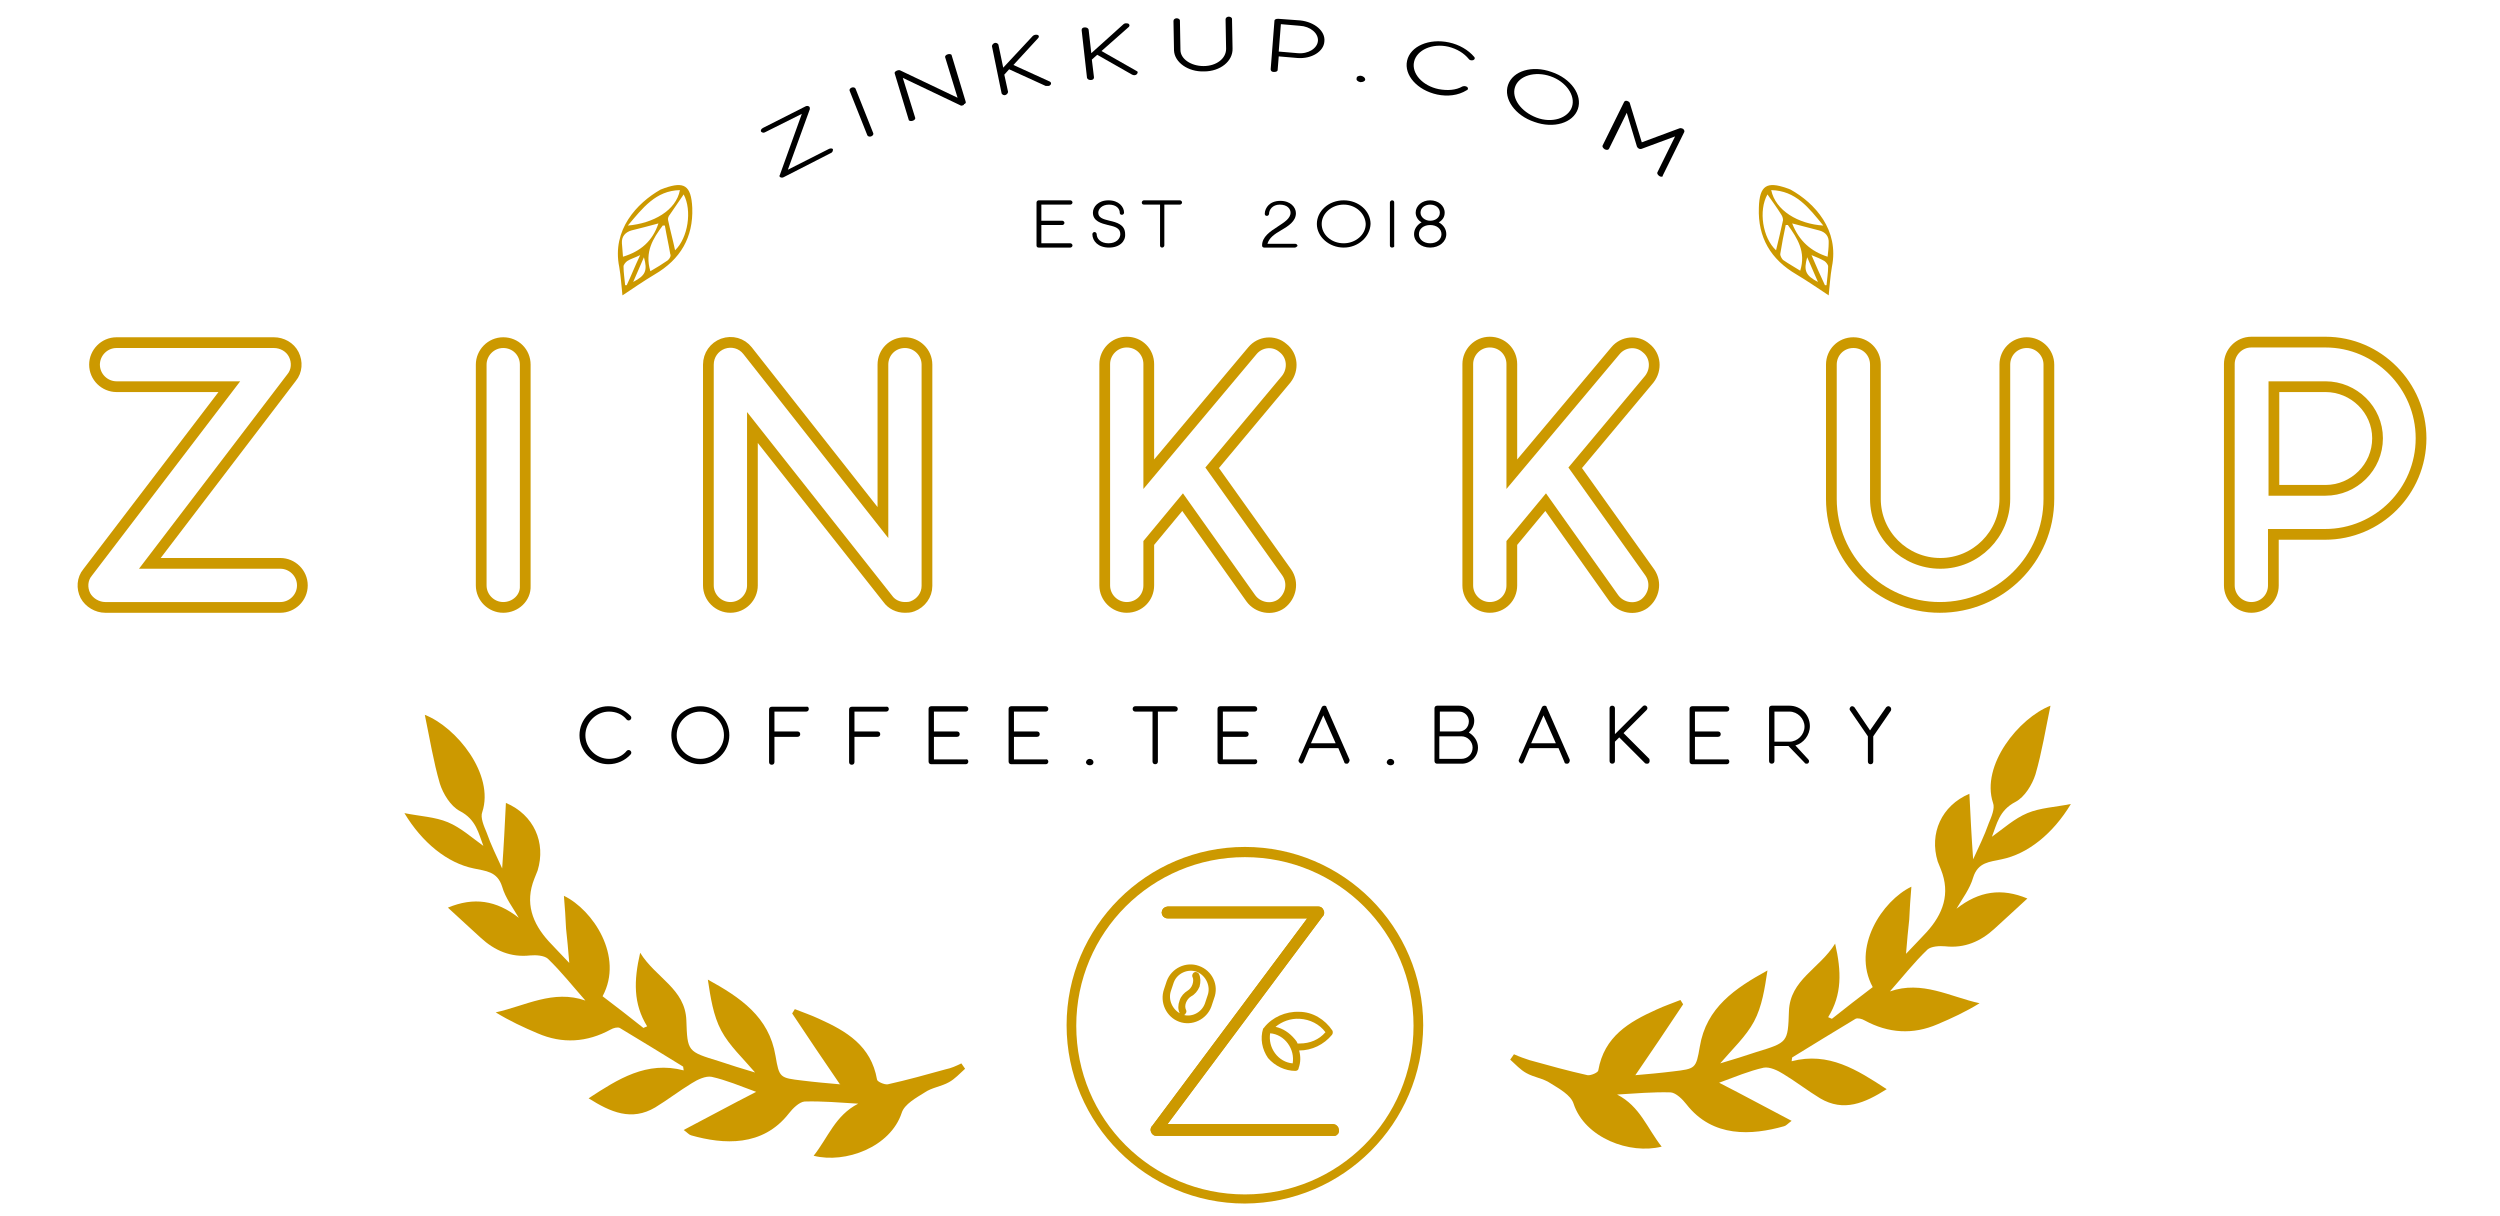 <?xml version="1.0" encoding="utf-8"?>
<!-- Generator: Adobe Illustrator 22.0.0, SVG Export Plug-In . SVG Version: 6.00 Build 0)  -->
<svg version="1.1" id="Layer_1" xmlns="http://www.w3.org/2000/svg" xmlns:xlink="http://www.w3.org/1999/xlink" x="0px" y="0px"
	 viewBox="0 0 465.5 226.4" style="enable-background:new 0 0 465.5 226.4;" xml:space="preserve">
<style type="text/css">
	.st0{fill:#CC9900;}
	.st1{fill:none;stroke:#CC9900;stroke-width:2;stroke-miterlimit:10;}
	.st2{fill:#CC9900;stroke:#CC9900;stroke-width:0.75;stroke-miterlimit:10;}
	.st3{enable-background:new    ;}
	.st4{fill:#CC9900;stroke:#CC9900;stroke-miterlimit:10;}
</style>
<path class="st0" d="M284.8,197.4c3.6,1,7.2,2,10.8,2.8c0.6,0.1,2-0.5,2-0.9c1.1-6.3,5.7-9,10.8-11.3c1.5-0.7,3-1.2,4.5-1.8
	c0.2,0.3,0.3,0.5,0.5,0.8c-2.9,4.4-5.9,8.8-8.9,13.2c-0.2-0.2-0.1,0,0,0c2.3-0.2,4.6-0.4,7-0.7c4.2-0.5,4.3-0.5,5-4.6
	c1.2-7.3,6.6-10.9,12.6-14.2c-0.5,3.3-1,6.7-2.5,9.5s-4,5.1-6.3,7.8c2.4-0.7,4.6-1.4,6.7-2.1c5.9-1.8,5.9-1.8,6.1-7.6
	c0.2-5.9,5.7-7.9,8.6-12.6c1.2,5.2,1.3,9.5-1.3,13.7c0.2,0.1,0.5,0.2,0.7,0.3c2.5-2,5.1-4,7.6-5.9c-4-7.4,1.8-16.1,7.2-18.7
	c-0.2,2.2-0.3,4.1-0.4,6.1c-0.2,1.9-0.4,3.8-0.6,6.4c1.6-1.7,2.7-2.8,3.8-4c3.1-3.4,4.5-7.2,2.7-11.7c-0.2-0.5-0.4-1-0.6-1.5
	c-1.6-5.2,0.7-10.4,5.9-12.6c0.2,4.1,0.4,8.1,0.7,12.2c1-2.2,2.1-4.4,2.9-6.7c0.5-1.2,1.2-2.8,0.8-3.8c-2.3-7,4.8-15.8,10.7-18.1
	c-0.9,4.3-1.6,8.7-2.8,12.8c-0.6,1.9-2,4.2-3.7,5.1c-3.1,1.6-3.5,4.2-4.4,6.5c2.1-1.5,4.2-3.4,6.6-4.4s5.1-1.1,8.1-1.7
	c-3.3,5.5-8,9.3-12.9,10.3c-2.2,0.5-4.4,0.5-5.3,3.4c-0.6,2.1-2,3.9-3.1,5.8c4.2-3.3,8.4-3.9,13.2-1.9c-2.2,2-4.1,3.8-6.1,5.6
	c-2.6,2.4-5.6,3.7-9.2,3.3c-1.1-0.1-2.6,0-3.3,0.6c-2.5,2.4-4.7,5.2-7,7.8c6-2.1,11.2,1,16.7,2.2c-2.6,1.6-5.2,2.8-7.8,3.9
	c-4.6,2-9.2,1.7-13.6-0.7c-0.5-0.3-1.3-0.5-1.7-0.3c-4,2.4-7.9,4.8-11.8,7.2c0,0.2-0.1,0.5-0.1,0.7c6.9-1.8,12.2,1.6,17.7,5.2
	c-4.1,2.6-8,4.3-12.4,1.7c-2.3-1.4-4.5-3.1-6.8-4.5c-1.1-0.7-2.6-1.4-3.7-1.2c-2.7,0.6-5.3,1.7-8.3,2.8c4.7,2.4,8.9,4.7,13.5,7.1
	c-0.7,0.5-1,0.9-1.4,1c-6,1.7-13.3,2.2-18.2-4.1c-0.7-0.9-1.9-2.1-2.9-2.2c-3.3-0.1-6.6,0.2-10,0.4c4.3,2.2,5.6,6.3,8.3,9.7
	c-5.9,1.5-14.3-1.6-16.4-8c-0.5-1.6-2.7-2.8-4.3-3.8c-1.3-0.9-3.1-1.1-4.5-1.9c-1.1-0.6-2-1.6-3-2.5c0.2-0.3,0.4-0.6,0.7-1
	C283,196.8,283.9,197.1,284.8,197.4z"/>
<path class="st0" d="M176.1,199.1c-3.6,1-7.2,2-10.8,2.8c-0.6,0.1-2-0.5-2-0.9c-1.1-6.3-5.7-9-10.8-11.3c-1.5-0.7-3-1.2-4.5-1.8
	c-0.2,0.3-0.3,0.5-0.5,0.8c2.9,4.4,5.9,8.8,8.9,13.2c0.2-0.2,0.1,0,0,0c-2.3-0.2-4.6-0.4-7-0.7c-4.2-0.5-4.3-0.5-5-4.6
	c-1.2-7.3-6.6-10.9-12.6-14.2c0.5,3.3,1,6.7,2.5,9.5s4,5.1,6.3,7.8c-2.4-0.7-4.6-1.4-6.7-2.1c-5.9-1.8-5.9-1.8-6.1-7.6
	c-0.2-5.9-5.7-7.9-8.6-12.6c-1.2,5.2-1.3,9.5,1.3,13.7c-0.2,0.1-0.5,0.2-0.7,0.3c-2.5-2-5.1-4-7.6-5.9c4-7.4-1.8-16.1-7.2-18.7
	c0.2,2.2,0.3,4.1,0.4,6.1c0.2,1.9,0.4,3.8,0.6,6.4c-1.6-1.7-2.7-2.8-3.8-4c-3.1-3.4-4.5-7.2-2.7-11.7c0.2-0.5,0.4-1,0.6-1.5
	c1.6-5.2-0.7-10.4-5.9-12.6c-0.2,4.1-0.4,8.1-0.7,12.2c-1-2.2-2.1-4.4-2.9-6.7c-0.5-1.2-1.2-2.8-0.8-3.8c2.3-7-4.8-15.8-10.7-18.1
	c0.9,4.3,1.6,8.7,2.8,12.8c0.6,1.9,2,4.2,3.7,5.1c3.1,1.6,3.5,4.2,4.4,6.5c-2.1-1.5-4.2-3.4-6.6-4.4s-5.1-1.1-8.1-1.7
	c3.3,5.5,8,9.3,12.9,10.3c2.2,0.5,4.4,0.5,5.3,3.4c0.6,2.1,2,3.9,3.1,5.8c-4.2-3.3-8.4-3.9-13.2-1.9c2.2,2,4.1,3.8,6.1,5.6
	c2.6,2.4,5.6,3.7,9.2,3.3c1.1-0.1,2.6,0,3.3,0.6c2.5,2.4,4.7,5.2,7,7.8c-6-2.1-11.2,1-16.7,2.2c2.6,1.6,5.2,2.8,7.8,3.9
	c4.6,2,9.2,1.7,13.6-0.7c0.5-0.3,1.3-0.5,1.7-0.3c4,2.4,7.9,4.8,11.8,7.2c0,0.2,0.1,0.5,0.1,0.7c-6.9-1.8-12.2,1.6-17.7,5.2
	c4.1,2.6,8,4.3,12.4,1.7c2.3-1.4,4.5-3.1,6.8-4.5c1.1-0.7,2.6-1.4,3.7-1.2c2.7,0.6,5.3,1.7,8.3,2.8c-4.7,2.4-8.9,4.7-13.5,7.1
	c0.7,0.5,1,0.9,1.4,1c6,1.7,13.3,2.2,18.2-4.1c0.7-0.9,1.9-2.1,2.9-2.2c3.3-0.1,6.6,0.2,10,0.4c-4.3,2.2-5.6,6.3-8.3,9.7
	c5.9,1.5,14.3-1.6,16.4-8c0.5-1.6,2.7-2.8,4.3-3.8c1.3-0.9,3.1-1.1,4.5-1.9c1.1-0.6,2-1.6,3-2.5c-0.2-0.3-0.4-0.6-0.7-1
	C178,198.5,177.1,198.9,176.1,199.1z"/>
<g>
	<path class="st1" d="M52.2,113.1H19.6c-1.5,0-3-0.9-3.7-2.2c-0.7-1.4-0.6-3.1,0.4-4.3L42.7,72h-21c-2.2,0-4.1-1.8-4.1-4.1
		c0-2.2,1.8-4.1,4.1-4.1H51c1.5,0,3,0.8,3.7,2.2c0.7,1.4,0.6,3.1-0.4,4.3l-26.4,34.6h24.3c2.2,0,4.1,1.8,4.1,4.1
		S54.4,113.1,52.2,113.1z"/>
	<path class="st1" d="M93.7,113.1c-2.2,0-4.1-1.8-4.1-4.1V67.9c0-2.2,1.8-4.1,4.1-4.1s4.1,1.8,4.1,4.1v41.2
		C97.9,111.3,96,113.1,93.7,113.1z"/>
	<path class="st1" d="M168.5,113.1c-1.3,0-2.5-0.6-3.2-1.6l-25.2-31.9V109c0,2.2-1.8,4.1-4.1,4.1c-2.2,0-4.1-1.8-4.1-4.1V67.9
		c0-1.8,1.1-3.3,2.7-3.9c1.7-0.6,3.5-0.1,4.6,1.3l25.2,32V67.9c0-2.3,1.8-4.1,4.1-4.1c2.2,0,4.1,1.8,4.1,4.1v41.2
		c0,1.7-1.1,3.2-2.7,3.8C169.4,113.1,168.9,113.1,168.5,113.1z"/>
	<path class="st1" d="M239.6,106.6c1.3,1.9,0.8,4.4-1,5.8c-1.8,1.3-4.4,0.8-5.7-1l-12.7-17.9l-6.3,7.6v7.9c0,2.3-1.8,4.1-4.1,4.1
		c-2.2,0-4.1-1.8-4.1-4.1V67.8c0-2.2,1.8-4.1,4.1-4.1s4.1,1.8,4.1,4.1v20.5l19.3-23c1.4-1.7,4-2,5.7-0.5c1.8,1.4,2,4,0.6,5.8
		l-13.8,16.5L239.6,106.6z"/>
	<path class="st1" d="M307.2,106.6c1.3,1.9,0.8,4.4-1,5.8c-1.8,1.3-4.4,0.8-5.7-1l-12.7-17.9l-6.3,7.6v7.9c0,2.3-1.8,4.1-4.1,4.1
		c-2.2,0-4.1-1.8-4.1-4.1V67.8c0-2.2,1.8-4.1,4.1-4.1c2.3,0,4.1,1.8,4.1,4.1v20.5l19.3-23c1.4-1.7,4-2,5.7-0.5c1.8,1.4,2,4,0.6,5.8
		l-13.8,16.5L307.2,106.6z"/>
	<path class="st1" d="M361.2,113.1c-11.2,0-20.2-9.1-20.2-20.2v-25c0-2.3,1.8-4.1,4.1-4.1s4.1,1.8,4.1,4.1v25c0,6.6,5.4,12,12.1,12
		c6.6,0,12-5.4,12-12v-25c0-2.3,1.8-4.1,4.1-4.1c2.2,0,4.1,1.8,4.1,4.1v25C381.5,104.1,372.4,113.1,361.2,113.1z"/>
	<path class="st1" d="M450.8,81.6c0,9.9-8,17.9-17.9,17.9h-9.6v9.5c0,2.3-1.8,4.1-4.1,4.1c-2.2,0-4.1-1.8-4.1-4.1V67.8
		c0-2.2,1.8-4.1,4.1-4.1H433C442.8,63.7,450.8,71.8,450.8,81.6z M442.7,81.6c0-5.3-4.4-9.6-9.7-9.6h-9.6v19.3h9.6
		C438.3,91.3,442.7,87,442.7,81.6z"/>
</g>
<g>
	<path d="M113.3,142.3c-3,0-5.4-2.4-5.4-5.4s2.4-5.4,5.4-5.4c1.6,0,3,0.7,4.1,1.8c0.2,0.2,0.2,0.5,0,0.7s-0.5,0.2-0.7,0
		c-0.8-1-2-1.5-3.3-1.5c-2.4,0-4.4,2-4.4,4.4s2,4.4,4.4,4.4c1.3,0,2.5-0.5,3.3-1.5c0.2-0.2,0.5-0.2,0.7,0s0.2,0.5,0,0.7
		C116.4,141.6,114.9,142.3,113.3,142.3z"/>
	<path d="M130.4,142.3c-3,0-5.4-2.4-5.4-5.4s2.4-5.4,5.4-5.4c3,0,5.4,2.4,5.4,5.4S133.4,142.3,130.4,142.3z M130.4,132.5
		c-2.4,0-4.4,2-4.4,4.4s2,4.4,4.4,4.4c2.4,0,4.4-2,4.4-4.4C134.8,134.4,132.8,132.5,130.4,132.5z"/>
	<path d="M150.6,132c0,0.3-0.2,0.5-0.5,0.5h-5.9v3.7h4.3c0.3,0,0.5,0.2,0.5,0.5s-0.2,0.5-0.5,0.5h-4.3v4.7c0,0.3-0.2,0.5-0.5,0.5
		s-0.5-0.2-0.5-0.5v-9.8c0-0.3,0.2-0.5,0.5-0.5h6.4C150.4,131.5,150.6,131.7,150.6,132z"/>
	<path d="M165.5,132c0,0.3-0.2,0.5-0.5,0.5h-5.9v3.7h4.3c0.3,0,0.5,0.2,0.5,0.5s-0.2,0.5-0.5,0.5h-4.3v4.7c0,0.3-0.2,0.5-0.5,0.5
		s-0.5-0.2-0.5-0.5v-9.8c0-0.3,0.2-0.5,0.5-0.5h6.4C165.2,131.5,165.5,131.7,165.5,132z"/>
	<path d="M180.3,141.8c0,0.3-0.2,0.5-0.5,0.5h-6.4c-0.3,0-0.5-0.2-0.5-0.5V132c0-0.3,0.2-0.5,0.5-0.5h6.4c0.3,0,0.5,0.2,0.5,0.5
		s-0.2,0.5-0.5,0.5h-5.9v3.7h4.3c0.3,0,0.5,0.2,0.5,0.5s-0.2,0.5-0.5,0.5h-4.3v4.2h5.9C180.1,141.3,180.3,141.5,180.3,141.8z"/>
	<path d="M195.2,141.8c0,0.3-0.2,0.5-0.5,0.5h-6.4c-0.3,0-0.5-0.2-0.5-0.5V132c0-0.3,0.2-0.5,0.5-0.5h6.4c0.3,0,0.5,0.2,0.5,0.5
		s-0.2,0.5-0.5,0.5h-5.9v3.7h4.3c0.3,0,0.5,0.2,0.5,0.5s-0.2,0.5-0.5,0.5h-4.3v4.2h5.9C194.9,141.3,195.2,141.5,195.2,141.8z"/>
	<path d="M202.9,141.3c0.4,0,0.7,0.3,0.7,0.6c0,0.4-0.3,0.6-0.7,0.6s-0.7-0.3-0.7-0.6C202.3,141.5,202.6,141.3,202.9,141.3z"/>
	<path d="M219.3,132c0,0.3-0.2,0.5-0.5,0.5h-3.2v9.3c0,0.3-0.2,0.5-0.5,0.5s-0.5-0.2-0.5-0.5v-9.3h-3.2c-0.3,0-0.5-0.2-0.5-0.5
		s0.2-0.5,0.5-0.5h7.3C219.1,131.5,219.3,131.7,219.3,132z"/>
	<path d="M234.1,141.8c0,0.3-0.2,0.5-0.5,0.5h-6.4c-0.3,0-0.5-0.2-0.5-0.5V132c0-0.3,0.2-0.5,0.5-0.5h6.4c0.3,0,0.5,0.2,0.5,0.5
		s-0.2,0.5-0.5,0.5h-5.9v3.7h4.3c0.3,0,0.5,0.2,0.5,0.5s-0.2,0.5-0.5,0.5h-4.3v4.2h5.9C233.9,141.3,234.1,141.5,234.1,141.8z"/>
	<path d="M250.9,142.2c-0.1,0-0.1,0-0.2,0c-0.2,0-0.4-0.1-0.4-0.3l-1.1-2.6h-5.4l-1.1,2.6c-0.1,0.2-0.4,0.4-0.6,0.2
		c-0.2-0.1-0.4-0.4-0.3-0.6l4.3-9.8c0.1-0.2,0.3-0.3,0.5-0.3s0.4,0.1,0.4,0.3l4.3,9.8C251.3,141.8,251.1,142.1,250.9,142.2z
		 M248.7,138.4l-2.3-5.2l-2.3,5.2H248.7z"/>
	<path d="M258.9,141.3c0.4,0,0.7,0.3,0.7,0.6c0,0.4-0.3,0.6-0.7,0.6s-0.7-0.3-0.7-0.6C258.3,141.5,258.6,141.3,258.9,141.3z"/>
	<path d="M275.2,139.2c0,1.7-1.4,3-3,3h-4.6c-0.3,0-0.5-0.2-0.5-0.5v-9.8c0-0.3,0.2-0.5,0.5-0.5h4.1c1.6,0,2.8,1.3,2.8,2.8
		c0,0.9-0.4,1.6-1,2.2C274.5,137,275.2,138,275.2,139.2z M271.7,132.5h-3.6v3.7h3.6c1,0,1.8-0.8,1.8-1.9
		C273.5,133.3,272.7,132.5,271.7,132.5z M274.2,139.2c0-1.1-0.9-2.1-2.1-2.1H268v4.2h4.1C273.3,141.3,274.2,140.4,274.2,139.2z"/>
	<path d="M291.9,142.2c-0.1,0-0.1,0-0.2,0c-0.2,0-0.4-0.1-0.4-0.3l-1.1-2.6h-5.4l-1.1,2.6c-0.1,0.2-0.4,0.4-0.6,0.2
		c-0.2-0.1-0.4-0.4-0.3-0.6l4.3-9.8c0.1-0.2,0.3-0.3,0.5-0.3s0.4,0.1,0.4,0.3l4.3,9.8C292.3,141.8,292.2,142.1,291.9,142.2z
		 M289.7,138.4l-2.3-5.2l-2.3,5.2H289.7z"/>
	<path d="M307,142.1c-0.1,0.1-0.2,0.1-0.3,0.1c-0.1,0-0.3,0-0.4-0.1l-4.8-4.8l-0.8,0.8v3.6c0,0.3-0.2,0.5-0.5,0.5s-0.5-0.2-0.5-0.5
		v-9.8c0-0.3,0.2-0.5,0.5-0.5s0.5,0.2,0.5,0.5v4.8l5.2-5.2c0.2-0.2,0.5-0.2,0.7,0s0.2,0.5,0,0.7l-4.3,4.3l4.8,4.8
		C307.2,141.6,307.2,141.9,307,142.1z"/>
	<path d="M322,141.8c0,0.3-0.2,0.5-0.5,0.5h-6.4c-0.3,0-0.5-0.2-0.5-0.5V132c0-0.3,0.2-0.5,0.5-0.5h6.4c0.3,0,0.5,0.2,0.5,0.5
		s-0.2,0.5-0.5,0.5h-5.9v3.7h4.3c0.3,0,0.5,0.2,0.5,0.5s-0.2,0.5-0.5,0.5h-4.3v4.2h5.9C321.8,141.3,322,141.5,322,141.8z"/>
	<path d="M336.7,141.4c0.2,0.2,0.2,0.5,0,0.7c-0.1,0.1-0.2,0.1-0.3,0.1c-0.1,0-0.3,0-0.4-0.2l-3-3.1h-2.6v2.8c0,0.3-0.2,0.5-0.5,0.5
		s-0.5-0.2-0.5-0.5v-9.8c0-0.3,0.2-0.5,0.5-0.5h3.3c2.1,0,3.8,1.7,3.8,3.8c0,1.7-1.2,3.2-2.7,3.6L336.7,141.4z M330.4,138.1h2.8
		c1.5,0,2.8-1.3,2.8-2.8s-1.3-2.8-2.8-2.8h-2.8V138.1z"/>
	<path d="M352.1,132.3l-3.3,4.8v4.7c0,0.3-0.2,0.5-0.5,0.5s-0.5-0.2-0.5-0.5v-4.7l-3.3-4.8c-0.2-0.2-0.1-0.5,0.1-0.7
		s0.5-0.1,0.7,0.1l2.9,4.3l3-4.3c0.2-0.2,0.5-0.3,0.7-0.1C352.1,131.7,352.2,132,352.1,132.3z"/>
</g>
<g>
	<path d="M199.7,45.7c0,0.2-0.2,0.4-0.4,0.4h-5.9c-0.3,0-0.4-0.2-0.4-0.4v-8c0-0.2,0.2-0.4,0.4-0.4h5.9c0.2,0,0.4,0.2,0.4,0.4
		s-0.2,0.4-0.4,0.4h-5.4v3h3.9c0.2,0,0.4,0.2,0.4,0.4s-0.2,0.4-0.4,0.4h-3.9v3.4h5.4C199.5,45.3,199.7,45.5,199.7,45.7z"/>
	<path d="M206.5,46.1c-2,0-3.1-1.2-3.1-2.5c0-0.2,0.2-0.4,0.4-0.4s0.4,0.2,0.4,0.4c0,0.8,0.7,1.7,2.2,1.7s2.2-0.9,2.2-1.7
		c0-1.1-0.9-1.4-2.3-1.7c-1.2-0.3-2.8-0.7-2.8-2.3c0-1.1,1-2.3,2.9-2.3s2.9,1.2,2.9,2.3c0,0.2-0.2,0.4-0.4,0.4
		c-0.3,0-0.4-0.2-0.4-0.4c0-0.7-0.6-1.5-2-1.5c-1.3,0-2,0.8-2,1.5c0,0.9,0.8,1.2,2.1,1.5s2.9,0.7,2.9,2.5
		C209.6,44.9,208.5,46.1,206.5,46.1z"/>
	<path d="M220.1,37.7c0,0.2-0.2,0.4-0.4,0.4h-2.9v7.6c0,0.2-0.2,0.4-0.4,0.4c-0.3,0-0.4-0.2-0.4-0.4v-7.6h-3c-0.3,0-0.4-0.2-0.4-0.4
		s0.2-0.4,0.4-0.4h6.7C219.9,37.3,220.1,37.5,220.1,37.7z"/>
	<path d="M241.1,46.1h-5.7c-0.3,0-0.4-0.2-0.4-0.4c0-1.6,1.5-2.6,2.9-3.5c1.2-0.8,2.4-1.5,2.4-2.6c0-0.7-0.6-1.5-2-1.5s-2,1-2,1.7
		c0,0.2-0.2,0.4-0.4,0.4c-0.3,0-0.4-0.2-0.4-0.4c0-0.6,0.3-1.2,0.7-1.6c0.4-0.4,1.1-0.8,2.2-0.8c1.9,0,2.9,1.2,2.9,2.3
		c0,1.5-1.4,2.4-2.8,3.2c-1.2,0.7-2.2,1.4-2.5,2.5h5.2c0.2,0,0.4,0.2,0.4,0.4C241.5,45.9,241.3,46.1,241.1,46.1z"/>
	<path d="M250.2,46.1c-2.7,0-5-2-5-4.4s2.2-4.4,5-4.4s5,2,5,4.4C255.1,44.1,252.9,46.1,250.2,46.1z M250.2,38.1
		c-2.2,0-4.1,1.6-4.1,3.6s1.8,3.6,4.1,3.6c2.2,0,4.1-1.6,4.1-3.6C254.2,39.7,252.4,38.1,250.2,38.1z"/>
	<path d="M259.2,46.1c-0.3,0-0.4-0.2-0.4-0.4v-8c0-0.2,0.2-0.4,0.4-0.4c0.3,0,0.4,0.2,0.4,0.4v8C259.7,45.9,259.5,46.1,259.2,46.1z"
		/>
	<path d="M269.3,43.6c0,1.4-1.3,2.5-3,2.5s-3-1.1-3-2.5c0-0.9,0.5-1.7,1.4-2.2c-0.7-0.4-1.1-1.1-1.1-1.8c0-1.3,1.2-2.3,2.7-2.3
		c1.5,0,2.7,1,2.7,2.3c0,0.8-0.4,1.4-1.1,1.8C268.8,41.9,269.3,42.7,269.3,43.6z M268.4,43.6c0-1-0.9-1.7-2.1-1.7s-2.1,0.7-2.1,1.7
		s0.9,1.7,2.1,1.7S268.4,44.6,268.4,43.6z M266.3,41.1c1,0,1.8-0.6,1.8-1.5s-0.8-1.5-1.8-1.5s-1.8,0.6-1.8,1.5
		C264.5,40.4,265.3,41.1,266.3,41.1z"/>
</g>
<path class="st0" d="M115.3,49.7c0.3,1.7,0.4,3.5,0.6,5.3c2.1-1.4,4-2.7,6-3.9c4.8-2.8,7.2-6.9,7-12.4c-0.2-4.3-1.6-4.9-5.1-3.7
	c-0.3,0.1-0.5,0.2-0.8,0.3C118.6,37.8,113.9,42.8,115.3,49.7z M116.7,53.1c-0.1,0-0.2,0-0.3,0c-0.1-1.2-0.3-2.3-0.3-3.5
	c0-0.3,0.4-0.8,0.7-1c0.6-0.4,1.4-0.6,2.4-1.1C118.2,49.6,117.5,51.4,116.7,53.1z M116,47.8c-0.1-0.9-0.1-1.7-0.2-2.5
	c-0.1-1.3,0.7-2.1,1.8-2.4c1.6-0.4,3.2-0.8,5-1.3C121.5,44.9,119.3,46.8,116,47.8z M117.9,52.5c0.7-1.6,1.3-3,2-4.6
	C120.6,50.4,120.2,51.3,117.9,52.5z M124.3,48.5c-1,0.7-2,1.3-3.2,2c-1.1-3.6,0.5-6.1,2.3-8.5c0.2,0,0.3,0,0.4,0
	c0.3,1.8,0.7,3.5,1,5.3C125,47.6,124.7,48.2,124.3,48.5z M127.3,36.2c1.6,3,0.8,8.1-1.6,10.4c-0.4-1.9-0.9-3.7-1.3-5.6
	c-0.1-0.3,0.1-0.8,0.3-1C125.6,38.7,126.4,37.5,127.3,36.2z M126.6,35.4c-0.7,3.8-5,6.2-9.7,6.6C119.7,38.7,122.1,35.5,126.6,35.4z"
	/>
<path class="st0" d="M333.4,35.3c-0.2-0.1-0.5-0.2-0.8-0.3c-3.5-1.2-5-0.6-5.1,3.7c-0.2,5.5,2.2,9.6,7,12.4c2,1.2,3.9,2.5,6,3.9
	c0.2-1.8,0.3-3.6,0.6-5.3C342.5,42.8,337.9,37.8,333.4,35.3z M337.3,47.5c1,0.4,1.7,0.7,2.4,1.1c0.3,0.2,0.7,0.7,0.7,1
	c0,1.2-0.2,2.3-0.3,3.5c-0.1,0-0.2,0-0.3,0C339,51.4,338.2,49.6,337.3,47.5z M333.7,41.6c1.9,0.5,3.5,0.9,5,1.3
	c1.2,0.3,1.9,1.1,1.8,2.4c0,0.8-0.1,1.6-0.2,2.5C337.2,46.8,335,44.9,333.7,41.6z M336.5,47.9c0.7,1.6,1.3,3,2,4.6
	C336.2,51.3,335.8,50.4,336.5,47.9z M331.5,47.2c0.3-1.8,0.6-3.5,1-5.3c0.1,0,0.3,0,0.4,0c1.8,2.5,3.4,5,2.3,8.5
	c-1.1-0.7-2.2-1.3-3.2-2C331.8,48.2,331.4,47.6,331.5,47.2z M331.7,40c0.2,0.3,0.3,0.7,0.3,1c-0.4,1.8-0.8,3.6-1.3,5.6
	c-2.5-2.3-3.3-7.4-1.6-10.4C330,37.5,330.9,38.7,331.7,40z M339.5,42c-4.7-0.3-8.9-2.8-9.7-6.6C334.4,35.5,336.8,38.7,339.5,42z"/>
<path class="st0" d="M231.8,224.1c-18.3,0-33.2-14.9-33.2-33.2s14.9-33.2,33.2-33.2s33.2,14.9,33.2,33.2
	C264.9,209.2,250.1,224,231.8,224.1z M231.8,159.6c-17.3,0-31.4,14-31.4,31.4s14,31.4,31.4,31.4s31.4-14,31.4-31.4
	S249.1,159.6,231.8,159.6z"/>
<path class="st2" d="M221.6,185.2c-1,0.6-1.6,2-1.1,3c0.1,0.1,0,0.3-0.1,0.4c-0.1,0.1-0.2,0.1-0.2,0c-0.1,0-0.1-0.1-0.2-0.1
	c-0.3-0.6-0.3-1.3,0-2.1c0.2-0.7,0.8-1.3,1.3-1.6s0.9-0.8,1.1-1.4c0.2-0.6,0.2-1.2,0-1.6c-0.1-0.1,0-0.3,0.1-0.4
	c0.1-0.1,0.3,0,0.4,0.1c0.3,0.6,0.3,1.3,0.1,2.1C222.7,184.3,222.2,184.9,221.6,185.2L221.6,185.2z M225.7,185.8l-0.5,1.5
	c-0.8,2.2-3.3,3.4-5.5,2.6c-2.2-0.8-3.4-3.3-2.6-5.6l0.5-1.5c0.8-2.2,3.3-3.4,5.5-2.6C225.4,181,226.6,183.5,225.7,185.8
	L225.7,185.8z M225.2,185.5c0.7-1.9-0.3-4.1-2.2-4.9l0,0c-1.9-0.7-4.1,0.3-4.8,2.2l-0.5,1.5c-0.7,1.9,0.3,4.1,2.2,4.9
	s4.1-0.3,4.8-2.2L225.2,185.5z"/>
<g class="st3">
	<path class="st4" d="M248.4,211h-33.1c-0.2,0-0.4-0.1-0.5-0.4c-0.1-0.1-0.1-0.5,0.1-0.6l29.5-39.5h-27c-0.4,0-0.6-0.3-0.6-0.6
		s0.3-0.6,0.6-0.6h28.1c0.2,0,0.4,0.1,0.5,0.4c0.1,0.1,0.1,0.5-0.1,0.6l-29.5,39.5h31.8c0.3,0,0.6,0.3,0.6,0.6
		C248.9,210.7,248.7,211,248.4,211z"/>
	<path class="st4" d="M248.4,211h-33.1c-0.2,0-0.4-0.1-0.5-0.4c-0.1-0.1-0.1-0.5,0.1-0.6l29.5-39.5h-27c-0.4,0-0.6-0.3-0.6-0.6
		s0.3-0.6,0.6-0.6h28.1c0.2,0,0.4,0.1,0.5,0.4c0.1,0.1,0.1,0.5-0.1,0.6l-29.5,39.5h31.8c0.3,0,0.6,0.3,0.6,0.6
		C248.9,210.7,248.7,211,248.4,211z"/>
</g>
<path class="st0" d="M241.2,199.4c0.3,0,0.6-0.2,0.6-0.5l0,0c0.4-1.1,0.4-2.2,0.1-3.3c2.4,0,4.6-1.1,6.1-2.9
	c0.2-0.2,0.2-0.6,0.1-0.8c-1.4-2.1-3.7-3.5-6.2-3.5c-2.5-0.1-5,1-6.5,2.9c0,0,0,0.1-0.1,0.1c0,0.1-0.1,0.1-0.1,0.1l0,0
	c-0.6,1.9-0.2,3.9,0.9,5.5C237.4,198.5,239.3,199.4,241.2,199.4z M237.5,191.2c1.2-1,2.8-1.6,4.5-1.5c1.9,0.1,3.7,1,4.8,2.5
	c-1.2,1.4-2.9,2.1-4.8,2.1c-0.1,0-0.1,0-0.3,0c-0.1,0-0.1,0-0.1,0c-0.1-0.3-0.3-0.6-0.5-0.8C240.1,192.3,238.9,191.5,237.5,191.2z
	 M237.4,196.1c-0.8-1.1-1.1-2.4-0.9-3.7c1.3,0.1,2.5,0.8,3.3,1.9c0.8,1.1,1.1,2.4,0.9,3.7C239.4,197.9,238.2,197.2,237.4,196.1z"/>
<g>
	<path d="M154.7,28.5l-8.8,4.5c-0.2,0.1-0.4,0.1-0.6,0c-0.2-0.1-0.2-0.3-0.1-0.4l4.1-11.4l-6.8,3.4c-0.3,0.2-0.6,0.1-0.8-0.1
		c-0.1-0.2,0-0.5,0.4-0.7l7.9-4c0.2-0.1,0.4-0.1,0.6,0c0.2,0.1,0.2,0.3,0.2,0.5l-4.1,11.3l7.7-3.9c0.3-0.1,0.6-0.1,0.7,0.1
		C155.1,28.1,155,28.4,154.7,28.5z"/>
	<path d="M162.2,25.4c-0.3,0.1-0.6,0-0.7-0.2l-3.3-8.3c-0.1-0.2,0.1-0.5,0.4-0.6c0.3-0.1,0.6,0,0.7,0.2l3.3,8.3
		C162.7,25,162.5,25.3,162.2,25.4z"/>
	<path d="M179.3,19.6c-0.2,0.1-0.4,0.1-0.5,0l-10.7-5.1l2.3,7.4c0.1,0.2-0.1,0.5-0.5,0.6c-0.3,0.1-0.7,0-0.7-0.2l-2.6-8.6
		c-0.1-0.2,0.1-0.4,0.3-0.5s0.5-0.2,0.7-0.1l10.7,5.1l-2.3-7.5c-0.1-0.2,0.1-0.5,0.5-0.6c0.3-0.1,0.7,0,0.7,0.2l2.6,8.6
		c0.1,0.2,0,0.4-0.3,0.5C179.5,19.5,179.4,19.6,179.3,19.6z"/>
	<path d="M195.6,15.8c-0.1,0.1-0.2,0.2-0.4,0.2s-0.3,0-0.5,0l-6.8-3.1l-0.9,1l0.7,3.2c0,0.2-0.2,0.5-0.5,0.6s-0.6-0.1-0.7-0.3
		l-1.8-8.8c0-0.2,0.2-0.5,0.5-0.6c0.3-0.1,0.6,0.1,0.7,0.3l0.9,4.3l5.5-5.9c0.2-0.2,0.6-0.3,0.9-0.2c0.3,0.1,0.3,0.4,0.1,0.6l-4.6,5
		l6.8,3.1C195.7,15.3,195.8,15.6,195.6,15.8z"/>
	<path d="M211.7,13.8c-0.1,0.1-0.3,0.2-0.4,0.2c-0.2,0-0.3,0-0.5-0.1l-6.5-3.7l-1,0.9l0.4,3.3c0,0.3-0.2,0.5-0.6,0.5
		c-0.3,0-0.6-0.1-0.7-0.4l-1-8.9c0-0.3,0.2-0.5,0.6-0.5c0.3,0,0.6,0.1,0.7,0.4l0.5,4.4l6-5.4c0.2-0.2,0.6-0.2,0.9-0.1
		c0.2,0.1,0.3,0.4,0.1,0.6l-5.1,4.5l6.5,3.7C211.9,13.3,211.9,13.5,211.7,13.8z"/>
	<path d="M224.2,13.3c-3,0.1-5.5-1.7-5.6-3.9l-0.1-5.5c0-0.3,0.3-0.5,0.6-0.5s0.6,0.2,0.6,0.4l0.1,5.5c0,1.7,2,3,4.3,3
		c2.4,0,4.2-1.4,4.2-3.2l-0.1-5.5c0-0.3,0.3-0.5,0.6-0.5s0.6,0.2,0.6,0.4l0.1,5.5C229.6,11.4,227.2,13.3,224.2,13.3z"/>
	<path d="M246.6,7.7c-0.1,1.9-2.4,3.3-5,3.1l-3.5-0.3l-0.2,2.5c0,0.3-0.3,0.4-0.7,0.4s-0.6-0.2-0.6-0.5l0.7-9c0-0.3,0.3-0.4,0.7-0.4
		l4.1,0.3C244.8,4.1,246.8,5.8,246.6,7.7z M245.4,7.6c0.1-1.4-1.4-2.7-3.4-2.8l-3.5-0.3l-0.4,5.1l3.5,0.3
		C243.6,10.1,245.3,9,245.4,7.6z"/>
	<path d="M253.4,14.1c0.5,0.1,0.8,0.4,0.8,0.7c0,0.3-0.4,0.5-0.9,0.5c-0.5-0.1-0.8-0.4-0.7-0.7C252.6,14.2,253,14.1,253.4,14.1z"/>
	<path d="M267.6,17.6c-3.7-0.8-6.2-3.6-5.6-6.3c0.6-2.7,4.1-4.2,7.8-3.4c1.9,0.4,3.6,1.4,4.7,2.7c0.2,0.2,0.1,0.5-0.2,0.6
		c-0.3,0.1-0.7,0-0.8-0.2c-0.9-1.1-2.2-1.9-3.8-2.3c-3-0.7-5.9,0.6-6.4,2.8s1.6,4.5,4.6,5.1c1.6,0.3,3.2,0.2,4.4-0.5
		c0.3-0.1,0.6-0.1,0.9,0.1c0.2,0.2,0.2,0.5-0.1,0.6C271.5,17.8,269.5,18,267.6,17.6z"/>
	<path d="M285.7,22.7c-3.6-1.2-5.8-4.3-4.9-6.9s4.5-3.7,8.1-2.4c3.6,1.2,5.8,4.3,4.9,6.9C292.9,22.9,289.3,24,285.7,22.7z
		 M288.7,14.2c-2.9-1-5.9-0.1-6.6,2s1.1,4.6,4,5.7s5.9,0.1,6.6-2C293.4,17.8,291.6,15.2,288.7,14.2z"/>
	<path d="M309,32.8c-0.3-0.2-0.5-0.5-0.4-0.7l3.3-6.7l-6.2,2.3c-0.2,0.1-0.4,0-0.5,0c-0.2-0.1-0.3-0.2-0.4-0.4l-1.9-6.3l-3.3,6.7
		c-0.1,0.2-0.4,0.3-0.8,0.1c-0.3-0.2-0.5-0.5-0.4-0.7l4-8.1c0.1-0.2,0.3-0.3,0.6-0.2c0.3,0.1,0.5,0.3,0.5,0.5l2.2,7.2l7-2.6
		c0.2-0.1,0.5,0,0.7,0.1c0.2,0.2,0.3,0.4,0.2,0.6l-4,8.1C309.7,32.9,309.3,33,309,32.8z"/>
</g>
</svg>
